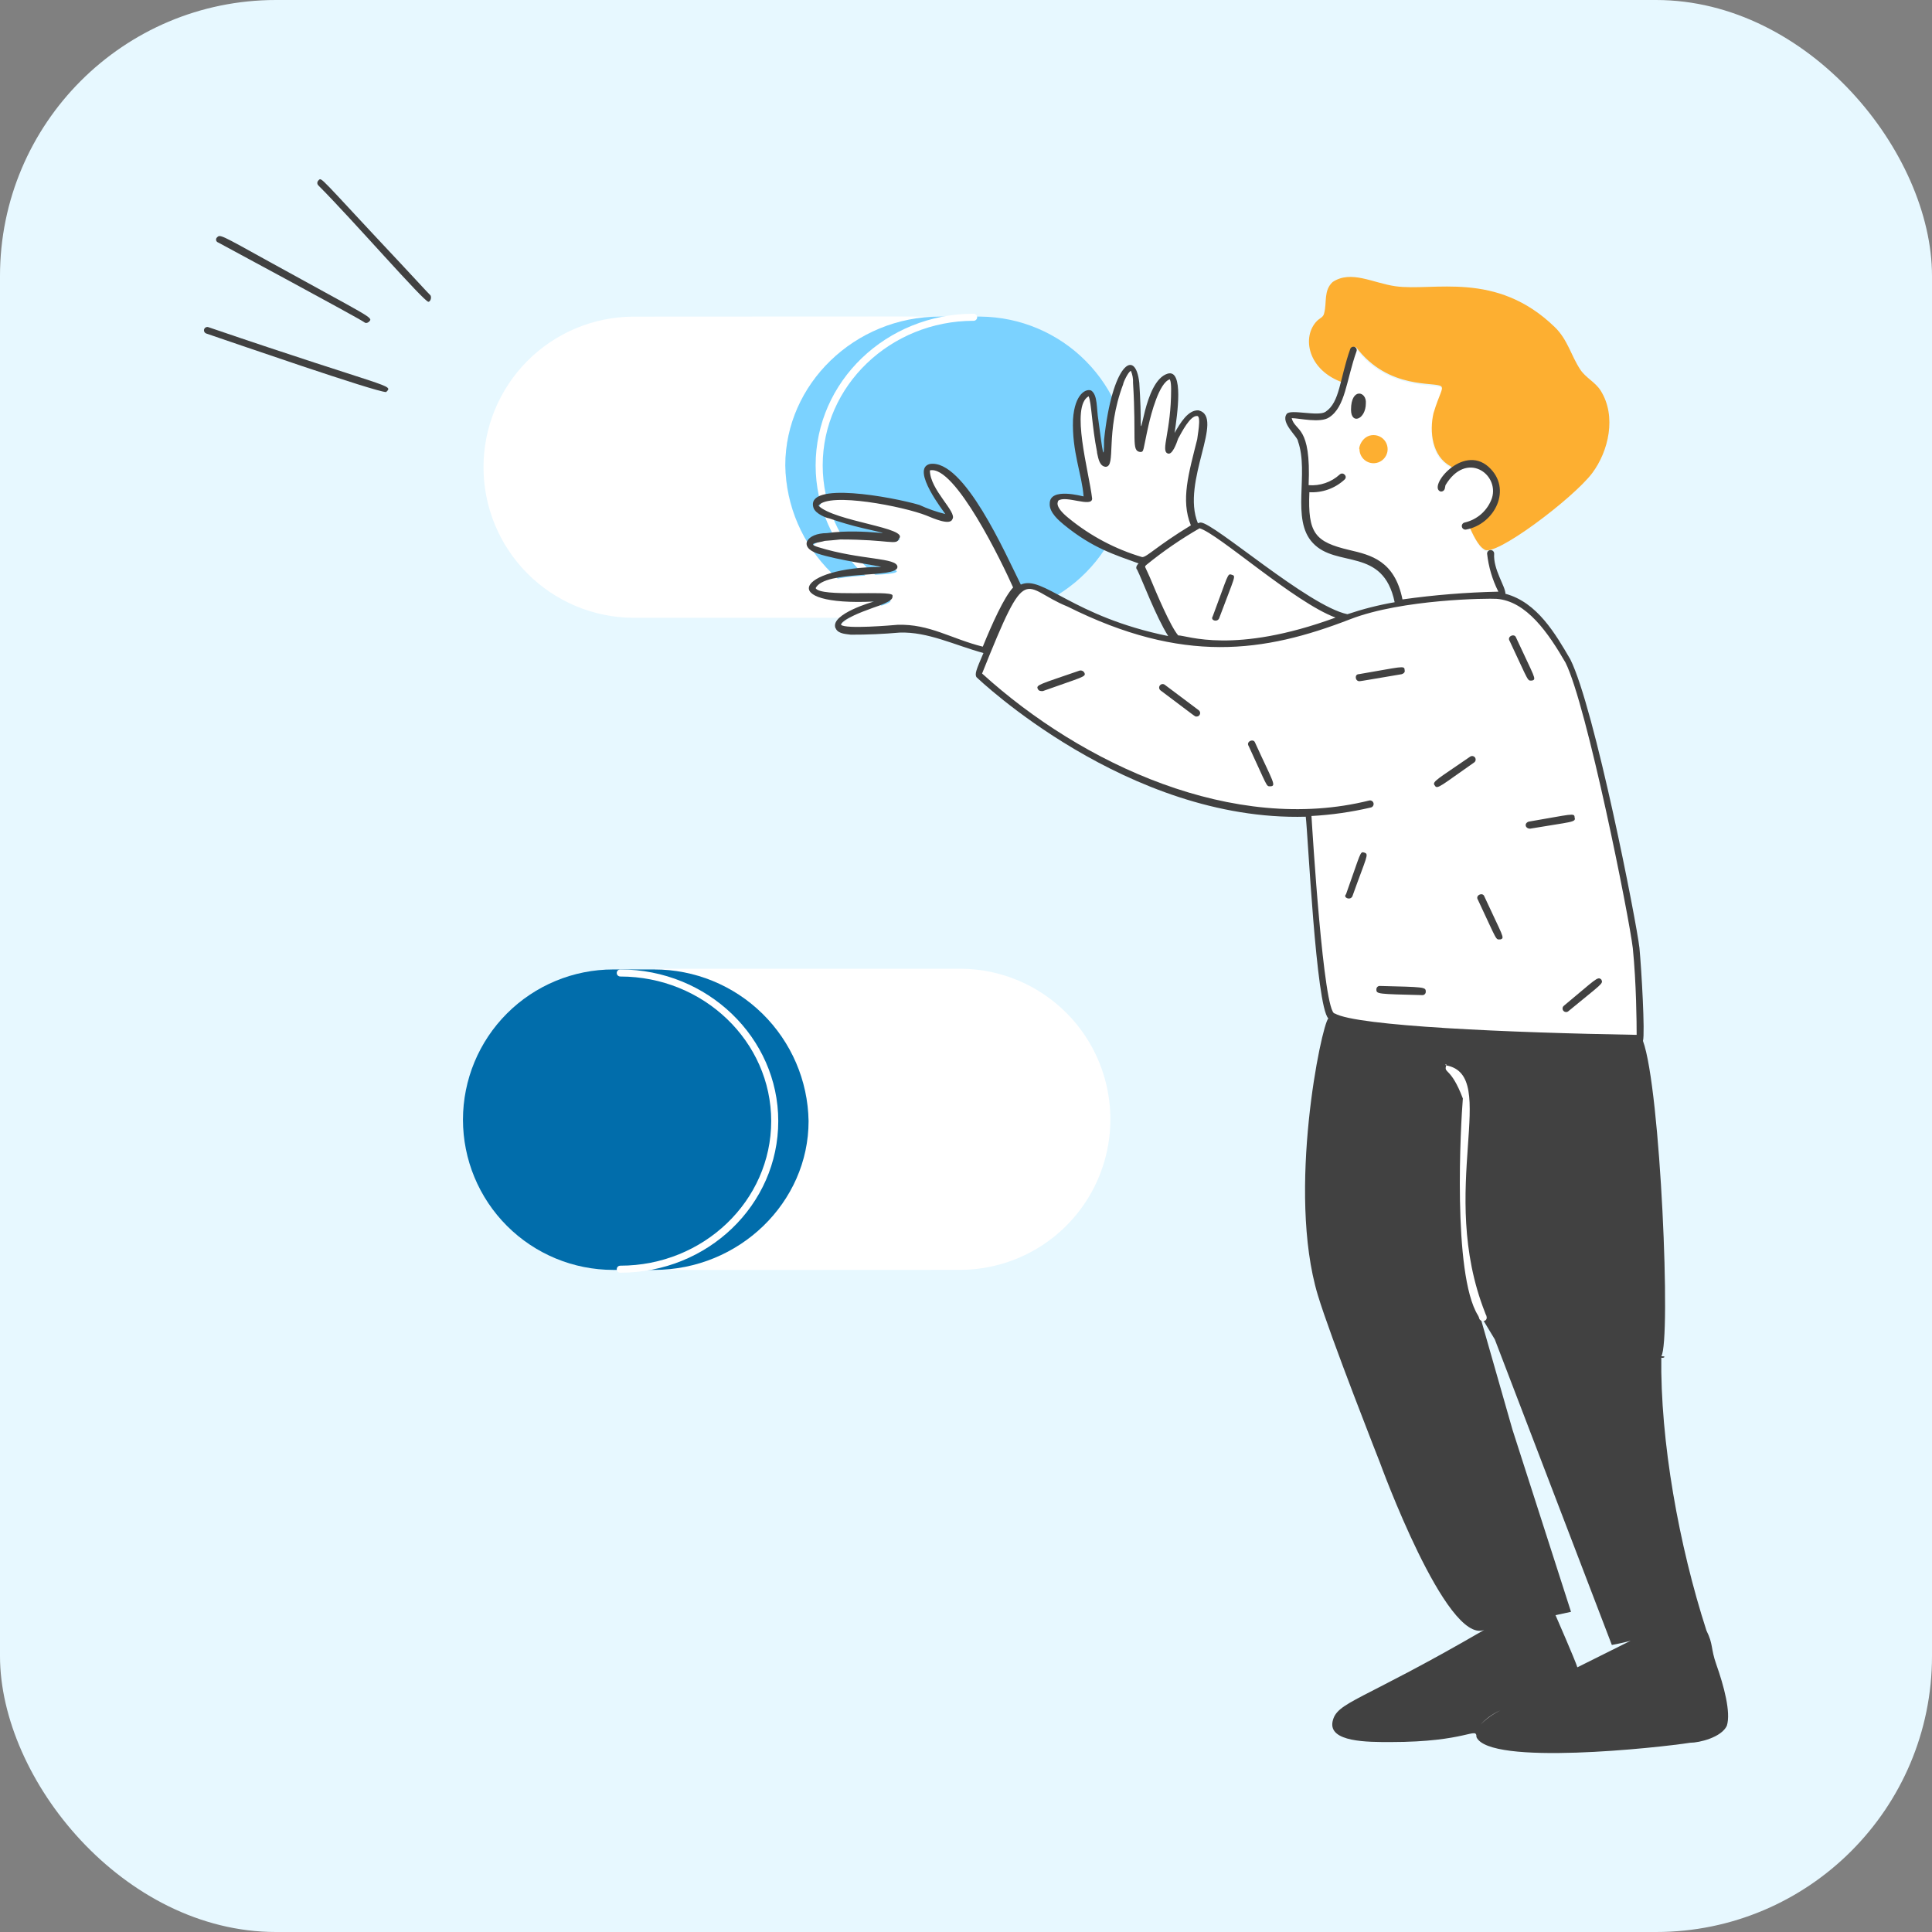 <svg width="70" height="70" viewBox="0 0 70 70" fill="none" xmlns="http://www.w3.org/2000/svg">
<rect x="0" y="0" width="70" height="70" fill="#808080" stroke="none"/>
<rect width="70" height="70" rx="10" fill="#E7F8FF"/>
<path d="M34.049 22.229C30.957 22.229 28.453 19.827 28.453 16.863C28.453 13.899 30.957 11.523 34.049 11.523C34.049 11.443 34.045 11.472 22.933 11.472C21.493 11.482 20.116 12.062 19.101 13.084C18.087 14.106 17.518 15.488 17.518 16.928C17.518 18.368 18.087 19.749 19.101 20.771C20.116 21.794 21.493 22.373 22.933 22.384H34.024C34.024 22.206 34.014 22.229 34.049 22.229Z" fill="white"/>
<path d="M35.532 11.471H34.05C30.957 11.471 28.453 13.924 28.453 16.863C28.479 18.33 29.079 19.728 30.126 20.756C31.173 21.784 32.583 22.359 34.05 22.357H35.532C36.966 22.342 38.336 21.762 39.344 20.743C40.353 19.724 40.918 18.348 40.918 16.914C40.918 15.48 40.353 14.104 39.344 13.085C38.336 12.066 36.966 11.486 35.532 11.471Z" fill="#7BD2FF"/>
<path d="M35.277 22.1C32.261 22.1 29.808 19.749 29.808 16.862C29.808 13.974 32.261 11.623 35.277 11.623C35.311 11.623 35.343 11.609 35.367 11.585C35.391 11.561 35.405 11.529 35.405 11.495C35.405 11.461 35.391 11.429 35.367 11.405C35.343 11.381 35.311 11.367 35.277 11.367C32.108 11.367 29.552 13.821 29.552 16.862C29.552 19.877 32.108 22.356 35.277 22.356C35.311 22.356 35.343 22.342 35.367 22.319C35.391 22.294 35.405 22.262 35.405 22.228C35.405 22.194 35.391 22.162 35.367 22.138C35.343 22.114 35.311 22.1 35.277 22.1Z" fill="white"/>
<path d="M23.7 35.252C26.792 35.252 29.297 37.654 29.297 40.618C29.297 43.583 26.792 45.958 23.7 45.958C23.7 46.038 23.704 46.01 34.816 46.01C35.89 46.001 36.938 45.676 37.828 45.076C38.718 44.475 39.411 43.625 39.82 42.632C40.229 41.639 40.336 40.547 40.127 39.494C39.919 38.441 39.405 37.472 38.648 36.71C37.634 35.688 36.256 35.108 34.816 35.098H23.726C23.726 35.275 23.736 35.252 23.7 35.252Z" fill="white"/>
<path d="M22.218 46.011H23.7C26.792 46.011 29.296 43.558 29.296 40.619C29.271 39.152 28.67 37.754 27.623 36.726C26.576 35.698 25.167 35.123 23.7 35.125H22.218C20.774 35.125 19.39 35.699 18.369 36.719C17.348 37.74 16.775 39.125 16.774 40.568C16.775 42.012 17.348 43.396 18.369 44.417C19.39 45.438 20.774 46.011 22.218 46.011Z" fill="#016DAB"/>
<path d="M22.474 35.381C25.489 35.381 27.942 37.731 27.942 40.619C27.942 43.507 25.49 45.858 22.474 45.858C22.44 45.858 22.407 45.871 22.383 45.895C22.359 45.919 22.346 45.952 22.346 45.986C22.346 46.02 22.359 46.052 22.383 46.076C22.407 46.1 22.44 46.113 22.474 46.113C25.642 46.113 28.198 43.66 28.198 40.619C28.198 37.604 25.642 35.125 22.474 35.125C22.44 35.125 22.407 35.139 22.383 35.163C22.371 35.174 22.362 35.188 22.355 35.204C22.349 35.219 22.346 35.236 22.346 35.253C22.346 35.287 22.359 35.319 22.383 35.343C22.407 35.367 22.44 35.38 22.474 35.381Z" fill="white"/>
<path d="M59.528 49.036C57.818 48.941 56.066 48.74 55.388 48.627C55.295 49.184 56.125 51.599 56.487 52.486C56.841 53.352 58.295 57.867 59.656 59.258C60.63 60.254 61.906 60.145 61.906 59.768C62.018 59.769 59.528 53.684 59.528 49.036Z" fill="white"/>
<path d="M59.299 34.343C59.172 33.167 57.51 25.169 56.871 24.044C56.322 23.095 55.65 21.901 54.521 21.609C54.381 21.209 54.035 20.569 54.035 20.058C53.722 19.901 53.697 20.047 53.243 19.138L53.115 19.061C54.035 18.881 54.699 17.758 53.882 17.017C53.711 16.878 53.497 16.805 53.277 16.809C53.057 16.814 52.846 16.896 52.682 17.042L52.554 16.94C51.678 16.435 51.751 15.31 52.196 14.308C52.222 14.231 52.298 14.103 52.222 14.052C52.054 13.885 50.219 14.16 49.13 12.621C48.791 12.847 48.778 14.551 48.108 14.998C47.801 15.202 46.804 14.947 46.727 15.023C46.6 15.203 47.085 15.713 47.162 15.918C47.571 17.118 46.906 18.78 47.672 19.548C48.578 20.482 50.222 19.568 50.687 21.899C48.934 22.169 48.822 22.45 48.822 22.333C47.416 22.026 44.016 19.098 43.557 19.011C43.435 18.988 43.413 19.032 43.328 19.037C42.893 18.015 43.328 16.967 43.557 15.944C43.583 15.764 43.788 14.999 43.455 14.973C42.992 14.943 42.661 15.906 42.407 16.328C42.32 16.284 42.927 13.476 42.407 13.619C41.782 13.791 41.497 15.607 41.36 16.226C41.174 16.226 41.426 13.198 41.028 13.312C40.754 13.347 40.472 14.255 40.414 14.488C40.079 15.997 40.255 16.788 40.108 16.788C39.914 16.788 39.702 14.944 39.673 14.743C39.673 14.692 39.622 14.156 39.469 14.233C38.583 14.556 39.396 17.325 39.469 18.092C39.469 18.169 38.255 17.735 38.217 18.245C38.174 18.819 39.939 19.764 40.516 20.009C41.575 20.45 41.383 20.234 41.487 20.443C41.385 20.52 41.334 20.571 41.36 20.571C41.39 20.571 42.612 23.198 42.612 23.229C41.272 23.229 37.833 21.434 37.715 21.388C37.389 21.259 37.079 21.196 36.995 21.369C36.496 20.39 34.848 16.779 33.771 16.993C33.338 17.079 34.18 18.271 34.281 18.424C34.306 18.45 34.587 18.807 34.461 18.833C33.861 18.833 33.491 18.223 30.985 18.066C30.705 18.041 30.423 18.041 30.142 18.066C30.057 18.07 29.974 18.092 29.899 18.132C29.824 18.172 29.758 18.228 29.708 18.297C29.403 18.845 32.734 19.341 32.595 19.549C32.533 19.673 32.019 19.498 30.551 19.498C29.688 19.498 29.008 19.828 29.708 20.06C30.359 20.276 32.493 20.581 32.493 20.699C32.493 20.823 31.54 20.819 31.369 20.852C30.82 20.891 29.724 20.947 29.503 21.414C29.286 21.875 31.308 21.814 31.753 21.772C31.804 21.772 32.213 21.695 32.263 21.772C32.337 21.918 30.398 22.282 30.398 22.845C30.533 23.07 31.828 22.947 32.544 22.896C33.23 22.848 33.815 23.04 35.764 23.688C35.584 24.149 35.432 24.506 35.432 24.558C35.432 24.584 40.952 29.823 47.392 29.568C47.392 29.602 47.74 35.645 48.158 36.852C48.523 37.58 58.538 37.738 59.403 37.746C59.468 37.746 59.454 37.77 59.454 37.644C59.451 37.641 59.451 35.825 59.299 34.343Z" fill="white"/>
<path d="M56.692 60.92C56.82 60.869 56.922 60.792 57.025 60.74C57.067 60.698 57.271 60.713 57.205 60.51C57.156 60.414 56.982 60.452 56.923 60.51C53.833 62.054 53.422 62.274 53.422 62.682C53.421 62.699 53.423 62.717 53.429 62.733C53.435 62.749 53.444 62.764 53.456 62.776C53.468 62.788 53.483 62.798 53.499 62.804C53.516 62.809 53.533 62.812 53.55 62.81C53.694 62.81 53.657 62.703 53.703 62.657C53.798 62.373 54.24 62.223 54.47 62.069C54.5 62.053 56.458 61.021 56.489 61.021C56.553 61.085 56.648 61.093 56.77 61.277C57.16 61.667 57.267 62.044 57.383 62.044C57.782 62.044 56.989 61.117 56.692 60.92Z" fill="white"/>
<path d="M57.33 60.409C57.305 60.427 57.286 60.454 57.277 60.484C57.268 60.515 57.27 60.547 57.282 60.577C57.293 60.606 57.315 60.63 57.342 60.646C57.369 60.662 57.401 60.669 57.432 60.664C57.532 60.713 57.619 60.782 57.688 60.869C58.124 61.305 58.092 61.739 58.276 61.739C58.711 61.738 57.614 60.22 57.33 60.409Z" fill="white"/>
<path d="M51.273 60.613C51.248 60.587 51.222 60.587 51.172 60.587C51.09 60.466 50.936 60.613 50.967 60.613C50.967 60.803 51.084 60.843 51.172 60.843C51.222 60.894 51.299 60.92 51.325 60.971C51.685 61.331 51.588 61.584 51.785 61.584C52.164 61.584 51.619 60.844 51.273 60.613Z" fill="white"/>
<path d="M52.322 60.407C52.228 60.295 52.116 60.199 51.989 60.126C51.785 60.024 51.652 60.264 51.938 60.407C52.613 61.082 52.36 61.2 52.654 61.2C52.868 61.129 52.481 60.567 52.322 60.407Z" fill="white"/>
<path d="M57.995 14.153C57.799 13.841 57.457 13.694 57.254 13.386C56.919 12.877 56.801 12.306 56.334 11.853C54.21 9.789 51.937 10.566 50.559 10.371C49.742 10.255 48.95 9.774 48.284 10.218C47.952 10.524 48.08 10.959 47.978 11.342C47.952 11.495 47.824 11.522 47.722 11.623C47.154 12.191 47.367 13.43 48.693 13.873C48.773 13.445 48.893 13.026 49.051 12.621L49.127 12.57C50.313 14.15 52.034 13.815 52.22 14.001C52.31 14.091 52.144 14.287 51.938 14.972C51.785 15.636 51.888 16.532 52.552 16.889L52.679 16.991C52.844 16.845 53.055 16.763 53.275 16.758C53.495 16.753 53.709 16.827 53.88 16.965C54.697 17.706 54.033 18.831 53.113 19.01L53.24 19.086C53.343 19.316 53.547 19.776 53.777 19.904C54.111 20.237 57.006 18.052 57.687 17.144C58.28 16.354 58.581 15.084 57.995 14.153Z" fill="#FDAF31"/>
<path d="M49.766 15.764C49.328 15.764 49.21 16.274 49.256 16.274C49.256 16.375 49.286 16.473 49.342 16.557C49.398 16.641 49.478 16.706 49.571 16.745C49.664 16.784 49.767 16.794 49.866 16.774C49.965 16.754 50.056 16.706 50.127 16.634C50.198 16.563 50.247 16.472 50.267 16.373C50.286 16.274 50.276 16.172 50.238 16.078C50.199 15.985 50.134 15.906 50.05 15.85C49.966 15.794 49.867 15.764 49.766 15.764Z" fill="#FDAF31"/>
<path d="M62.185 60.306C61.977 59.717 62.081 59.584 61.828 59.079C60.829 55.989 60.15 52.212 60.192 49.138C60.124 49.275 60.485 49.138 60.192 49.138C60.55 48.602 60.167 39.453 59.528 37.715C59.605 37.434 59.477 35.16 59.4 34.342C59.293 33.398 57.776 25.652 56.896 23.89C56.359 22.97 55.696 21.82 54.545 21.514C54.545 21.237 54.095 20.633 54.136 20.057C54.136 20.023 54.123 19.991 54.099 19.967C54.075 19.943 54.042 19.93 54.008 19.93C53.974 19.93 53.942 19.943 53.918 19.967C53.894 19.991 53.88 20.023 53.88 20.057C53.933 20.538 54.071 21.006 54.289 21.437C53.126 21.462 51.966 21.556 50.814 21.718C50.533 20.313 49.664 20.109 48.897 19.93C47.64 19.634 47.381 19.323 47.441 17.834C47.673 17.847 47.907 17.813 48.126 17.734C48.346 17.655 48.547 17.532 48.718 17.374C48.838 17.258 48.661 17.079 48.538 17.194C48.387 17.332 48.21 17.437 48.016 17.503C47.823 17.569 47.618 17.595 47.414 17.578C47.509 15.387 46.926 15.651 46.8 15.15C47.07 15.15 47.833 15.339 48.155 15.124C48.749 14.742 48.772 13.794 49.151 12.722C49.157 12.707 49.158 12.691 49.157 12.675C49.156 12.659 49.152 12.644 49.145 12.629C49.138 12.615 49.128 12.602 49.116 12.592C49.104 12.582 49.09 12.574 49.075 12.569C49.059 12.564 49.044 12.562 49.028 12.563C49.012 12.564 48.996 12.568 48.982 12.575C48.968 12.582 48.955 12.592 48.945 12.604C48.934 12.616 48.926 12.63 48.921 12.646C48.533 13.744 48.551 14.571 48.027 14.92C47.754 15.102 46.76 14.812 46.621 14.996C46.382 15.316 47.03 15.826 47.03 15.993C47.438 17.156 46.763 18.824 47.567 19.673C48.423 20.595 50.112 19.805 50.531 21.82C49.95 21.92 49.378 22.066 48.819 22.254C47.409 21.964 43.976 18.932 43.504 18.932C43.453 18.932 43.427 18.957 43.402 18.957C42.78 17.456 44.395 15.111 43.427 14.868C43.044 14.843 42.763 15.329 42.557 15.686C42.652 15.052 42.904 13.353 42.301 13.54C41.427 13.81 41.33 16.306 41.33 15.124C41.33 14.649 41.279 13.872 41.279 13.872C41.135 12.568 40.289 13.212 40.002 15.942C40.002 16.802 39.949 16.366 39.797 15.226C39.722 14.776 39.775 14.326 39.541 14.153C39.369 14.067 38.937 14.245 38.877 15.201C38.835 16.377 39.203 17.185 39.26 17.986C39.23 17.986 38.034 17.641 38.034 18.242C38.008 18.574 38.392 18.881 38.544 19.009C39.587 19.862 40.393 20.101 41.253 20.414C41.159 20.508 41.147 20.59 41.202 20.644C41.383 21.007 41.879 22.338 42.326 23.046C38.833 22.333 37.792 20.826 36.986 21.181C36.432 20.071 34.922 16.616 33.69 16.811C32.974 16.989 34.23 18.581 34.252 18.625C33.927 18.545 33.61 18.434 33.306 18.293C32.32 18.006 29.172 17.423 29.473 18.395C29.543 18.621 29.969 18.778 30.035 18.778C30.437 18.919 30.847 19.039 31.262 19.136C32.929 19.523 31.359 19.116 29.959 19.316C29.227 19.316 28.913 19.82 29.627 20.058C30.344 20.298 31.829 20.494 31.926 20.543C28.901 20.543 28.093 21.966 31.671 21.795C31.641 21.795 30.099 22.241 30.265 22.741C30.265 22.766 30.291 22.766 30.291 22.792C30.393 22.972 30.674 22.972 30.827 22.996C31.416 22.998 32.005 22.972 32.591 22.92C33.614 22.882 34.597 23.378 35.632 23.661C35.362 24.288 35.317 24.411 35.376 24.531C35.427 24.582 40.845 29.77 47.31 29.591C47.389 30.219 47.68 36.45 48.128 36.899C47.878 37.149 46.62 43.167 47.745 46.917C48.198 48.427 50 53 50 53C50 53 52.4 59.6 53.776 59.055C49.264 61.675 48.433 61.657 48.281 62.377C48.131 63.127 49.568 63.118 50.377 63.118C53.189 63.118 53.495 62.54 53.495 62.938C53.961 63.988 60.094 63.322 61.238 63.143C61.572 63.143 62.369 62.949 62.566 62.529C62.722 62.044 62.455 61.068 62.185 60.306ZM41.384 20.185C40.413 19.898 39.51 19.42 38.726 18.779C38.165 18.329 38.343 18.172 38.343 18.141C38.606 17.931 39.57 18.403 39.57 18.064C39.453 17.071 38.776 14.739 39.442 14.358C39.547 14.569 39.558 15.424 39.748 16.377V16.403C39.8 16.658 39.851 16.888 40.055 16.913C40.459 16.913 40.025 15.703 40.694 13.923C40.694 13.863 40.881 13.461 40.975 13.437C41.033 13.574 41.059 13.723 41.052 13.872C41.179 15.915 40.982 16.33 41.307 16.376C41.459 16.376 41.401 16.35 41.614 15.405C41.707 14.994 41.997 13.872 42.381 13.744C42.381 13.744 42.432 13.795 42.432 14.102C42.432 15.636 42.048 16.325 42.304 16.427C42.469 16.51 42.628 16.067 42.687 15.891C42.815 15.661 43.122 15.047 43.377 15.073C43.536 15.073 43.377 15.853 43.377 15.916C43.069 17.152 42.774 18.114 43.147 19.034C41.897 19.796 41.558 20.185 41.384 20.185ZM41.665 20.926C41.476 20.484 41.452 20.551 41.537 20.466C42.143 19.973 42.787 19.53 43.463 19.141C44.139 19.335 46.905 21.83 48.389 22.376C44.705 23.726 43.014 23.021 42.687 23.021C42.406 22.689 41.92 21.539 41.665 20.926ZM35.608 23.43C34.456 23.142 33.676 22.599 32.516 22.638C32.328 22.655 30.634 22.801 30.472 22.638C30.472 22.613 30.472 22.434 31.622 22.025C32.387 21.771 32.338 21.674 32.338 21.565C32.243 21.376 29.721 21.647 29.552 21.309C29.887 20.639 32.516 20.971 32.516 20.543C32.516 20.193 31.196 20.303 29.654 19.827C29.183 19.681 29.681 19.665 29.884 19.597C29.922 19.597 30.375 19.556 30.446 19.546C32.238 19.546 32.483 19.776 32.568 19.521C32.968 19.121 30.235 18.899 29.654 18.321C30.034 17.814 32.759 18.356 33.564 18.678C33.817 18.78 34.427 19.056 34.51 18.806C34.68 18.551 33.692 17.745 33.692 17.043C34.599 16.833 36.326 20.428 36.707 21.285C36.375 21.642 35.941 22.613 35.608 23.43ZM48.361 36.721C47.952 36.721 47.546 30.028 47.517 29.565C48.24 29.526 48.959 29.423 49.664 29.258C49.681 29.255 49.697 29.248 49.711 29.239C49.725 29.229 49.737 29.217 49.747 29.203C49.756 29.189 49.763 29.173 49.766 29.156C49.77 29.139 49.77 29.122 49.766 29.105C49.763 29.088 49.756 29.072 49.747 29.058C49.737 29.044 49.725 29.032 49.711 29.022C49.696 29.013 49.681 29.006 49.664 29.003C49.647 28.999 49.63 28.999 49.613 29.003C44.718 30.227 39.225 27.713 35.583 24.403C37.253 20.225 37.023 21.313 38.675 21.975C42.863 24.069 45.795 23.647 48.923 22.435C50.813 21.703 53.936 21.676 54.221 21.697C55.313 21.775 56.11 22.953 56.722 24.01C57.496 25.559 59.032 33.243 59.16 34.356C59.288 35.634 59.299 37.061 59.299 37.495C54.699 37.417 49.153 37.179 48.361 36.719V36.721ZM53.625 62.505C53.83 62.275 54.083 62.092 54.366 61.968C54.089 62.101 53.837 62.282 53.625 62.504V62.505ZM57.151 60.41C57.069 60.143 56.359 58.52 56.359 58.52L56.921 58.4L54.8 51.8L53.6 47.6L54.16 48.529L58.4 59.6C58.4 59.6 59.552 59.399 59.552 59.212L57.151 60.41Z" fill="#414141"/>
<path d="M52.194 17.808C52.228 17.813 52.262 17.805 52.29 17.786C52.318 17.767 52.338 17.739 52.347 17.706C52.353 17.663 52.362 17.62 52.373 17.578C53.129 16.319 54.321 17.17 54.059 18.038C53.984 18.26 53.852 18.459 53.678 18.616C53.503 18.772 53.292 18.881 53.063 18.933C53.03 18.941 53.002 18.961 52.984 18.99C52.966 19.018 52.96 19.052 52.967 19.085C52.973 19.118 52.992 19.147 53.02 19.166C53.047 19.185 53.081 19.193 53.114 19.188C54.156 18.999 54.815 17.706 53.932 16.914C52.993 16.072 51.715 17.649 52.194 17.808Z" fill="#414141"/>
<path d="M48.95 14.843C48.95 15.406 49.487 15.192 49.487 14.613C49.525 14.179 48.95 14.029 48.95 14.843Z" fill="#414141"/>
<path d="M39.109 24.299C37.669 24.796 37.527 24.814 37.602 24.963C37.642 25.044 37.716 25.04 37.782 25.04C39.217 24.527 39.364 24.525 39.289 24.375C39.273 24.344 39.246 24.319 39.213 24.305C39.18 24.291 39.144 24.289 39.109 24.299Z" fill="#414141"/>
<path d="M42.203 24.811C42.189 24.801 42.174 24.793 42.157 24.789C42.141 24.785 42.124 24.784 42.108 24.786C42.091 24.789 42.075 24.794 42.061 24.803C42.046 24.812 42.034 24.823 42.024 24.836C42.014 24.85 42.006 24.865 42.002 24.881C41.998 24.898 41.997 24.915 41.999 24.931C42.002 24.948 42.007 24.964 42.016 24.978C42.025 24.993 42.036 25.005 42.049 25.015C43.408 26.035 43.286 25.961 43.353 25.961C43.373 25.962 43.393 25.957 43.412 25.949C43.43 25.94 43.446 25.927 43.458 25.91C43.47 25.894 43.478 25.875 43.482 25.855C43.485 25.835 43.483 25.814 43.477 25.795C43.468 25.769 43.452 25.746 43.429 25.731L42.203 24.811Z" fill="#414141"/>
<path d="M45.473 26.906C45.42 26.745 45.132 26.866 45.243 27.033C45.918 28.491 45.878 28.49 46.01 28.49C46.272 28.49 46.122 28.332 45.473 26.906Z" fill="#414141"/>
<path d="M44.169 22.409C44.757 20.841 44.79 20.878 44.629 20.824C44.469 20.77 44.512 20.805 43.939 22.332C43.844 22.475 44.095 22.557 44.169 22.409Z" fill="#414141"/>
<path d="M50.891 24.274C50.891 24.099 50.782 24.164 49.23 24.427C49.074 24.427 49.092 24.682 49.255 24.682C49.295 24.682 49.664 24.617 50.788 24.427C50.865 24.401 50.916 24.35 50.891 24.274Z" fill="#414141"/>
<path d="M55.516 24.657C55.679 24.603 55.606 24.564 54.928 23.097C54.875 22.936 54.587 23.057 54.698 23.225C55.43 24.776 55.326 24.657 55.516 24.657Z" fill="#414141"/>
<path d="M53.42 27.619C53.439 27.604 53.453 27.583 53.46 27.56C53.468 27.536 53.468 27.511 53.462 27.488C53.456 27.464 53.443 27.442 53.425 27.426C53.406 27.409 53.384 27.398 53.36 27.394C53.327 27.389 53.294 27.396 53.266 27.415C52.121 28.21 51.852 28.327 51.988 28.463C52.07 28.624 52.238 28.441 53.42 27.619Z" fill="#414141"/>
<path d="M48.999 32.476C49.52 31.018 49.609 30.95 49.434 30.892C49.273 30.838 49.312 30.882 48.769 32.4C48.65 32.52 48.92 32.638 48.999 32.476Z" fill="#414141"/>
<path d="M54.367 34.036C54.53 33.982 54.456 33.943 53.779 32.476C53.725 32.315 53.437 32.436 53.549 32.604C54.28 34.155 54.176 34.036 54.367 34.036Z" fill="#414141"/>
<path d="M55.44 30.024C56.956 29.767 57.111 29.799 57.05 29.615C57.05 29.44 56.941 29.506 55.389 29.769C55.213 29.827 55.26 30.024 55.44 30.024Z" fill="#414141"/>
<path d="M49.869 35.851C49.869 36.017 49.916 36.015 51.531 36.055C51.547 36.056 51.565 36.054 51.581 36.048C51.597 36.042 51.611 36.032 51.623 36.02C51.635 36.008 51.645 35.994 51.651 35.978C51.657 35.962 51.659 35.944 51.658 35.928C51.658 35.761 51.612 35.763 49.997 35.723C49.98 35.722 49.963 35.724 49.947 35.73C49.931 35.736 49.916 35.746 49.904 35.758C49.892 35.77 49.883 35.785 49.877 35.8C49.871 35.816 49.868 35.834 49.869 35.851Z" fill="#414141"/>
<path d="M56.82 36.642C58.045 35.63 58.097 35.645 58.02 35.493C57.884 35.357 57.817 35.487 56.665 36.438C56.645 36.453 56.63 36.474 56.621 36.498C56.613 36.522 56.612 36.548 56.618 36.573C56.625 36.597 56.638 36.619 56.657 36.636C56.676 36.653 56.7 36.664 56.725 36.667C56.742 36.669 56.759 36.669 56.775 36.664C56.791 36.66 56.806 36.653 56.82 36.642Z" fill="#414141"/>
<path d="M7.55 11.854C7.531 11.848 7.511 11.846 7.491 11.849C7.472 11.853 7.453 11.861 7.437 11.873C7.422 11.885 7.409 11.901 7.401 11.919C7.393 11.938 7.389 11.957 7.391 11.977C7.393 12.001 7.401 12.024 7.416 12.043C7.431 12.062 7.45 12.076 7.473 12.084C8.34 12.377 13.612 14.205 13.99 14.205C14.264 13.931 14.184 14.118 7.55 11.854Z" fill="#414141"/>
<path d="M7.907 8.787C7.937 8.804 13.007 11.532 13.197 11.674C13.231 11.708 13.305 11.72 13.377 11.649C13.527 11.497 13.441 11.518 9.747 9.477C7.957 8.487 7.977 8.487 7.857 8.607C7.845 8.62 7.836 8.637 7.831 8.655C7.827 8.674 7.827 8.693 7.832 8.711C7.837 8.729 7.847 8.745 7.86 8.758C7.873 8.772 7.889 8.781 7.907 8.787Z" fill="#414141"/>
<path d="M15.599 10.704C15.391 10.494 15.209 10.284 14.5 9.528C11.505 6.341 11.663 6.412 11.536 6.539C11.524 6.55 11.514 6.564 11.507 6.58C11.501 6.595 11.497 6.612 11.497 6.629C11.497 6.645 11.501 6.662 11.507 6.678C11.514 6.693 11.524 6.707 11.536 6.719C12.783 7.966 15.359 10.935 15.523 10.935C15.583 10.934 15.647 10.8 15.599 10.704Z" fill="#414141"/>
<path d="M53.805 47.555C52.051 43.102 54.37 38.966 52.4 38.601C52.323 38.575 52.426 38.525 52.4 38.601C52.299 38.904 52.567 38.646 53.002 39.801C52.927 40.697 52.617 46.157 53.549 47.657C53.573 47.697 53.59 47.74 53.6 47.785C53.67 47.924 53.92 47.876 53.856 47.683C53.856 47.653 53.846 47.679 53.805 47.555Z" fill="white"/>
</svg>
